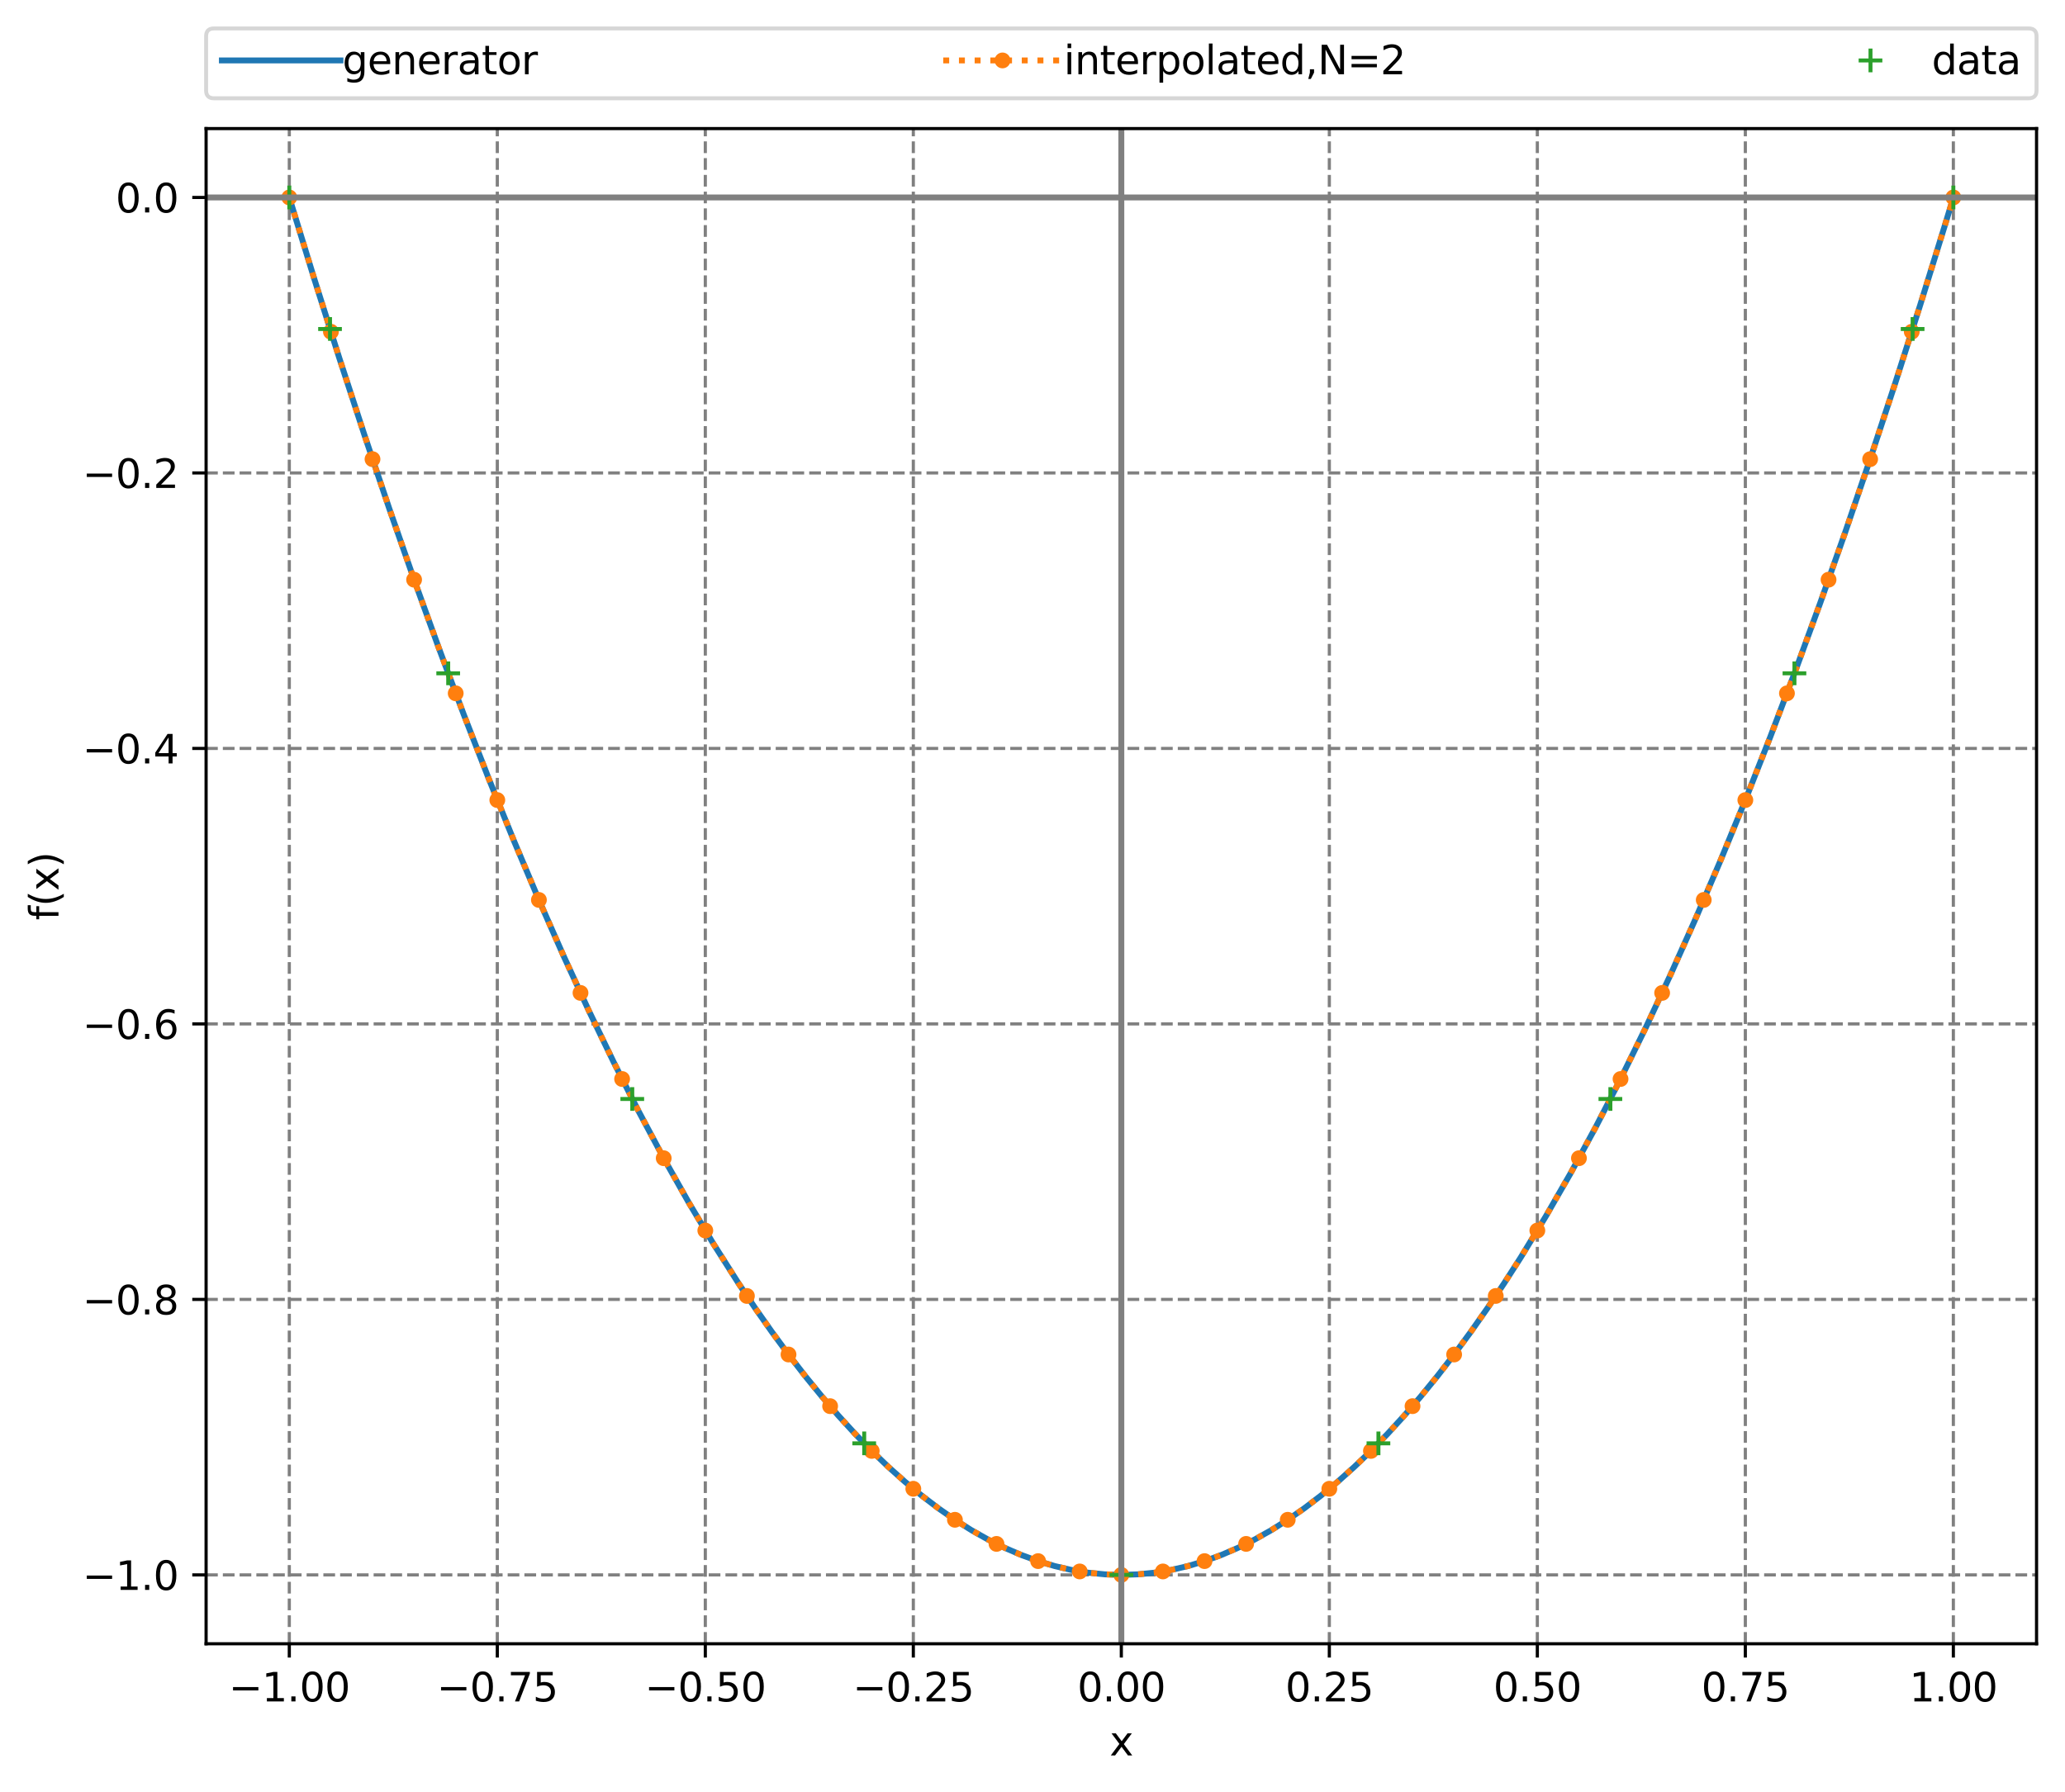 <?xml version="1.0" encoding="utf-8" standalone="no"?>
<!DOCTYPE svg PUBLIC "-//W3C//DTD SVG 1.1//EN"
  "http://www.w3.org/Graphics/SVG/1.1/DTD/svg11.dtd">
<svg xmlns:xlink="http://www.w3.org/1999/xlink" width="522.624pt" height="453.667pt" viewBox="0 0 522.624 453.667" xmlns="http://www.w3.org/2000/svg" version="1.1">
 <defs>
  <style type="text/css">*{stroke-linejoin: round; stroke-linecap: butt}</style>
 </defs>
 <g id="figure_1">
  <g id="patch_1">
   <path d="M 0 453.667 
L 522.624 453.667 
L 522.624 0 
L 0 0 
z
" style="fill: #ffffff"/>
  </g>
  <g id="axes_1">
   <g id="patch_2">
    <path d="M 52.161 416.111 
L 515.424 416.111 
L 515.424 32.549 
L 52.161 32.549 
z
" style="fill: #ffffff"/>
   </g>
   <g id="matplotlib.axis_1">
    <g id="xtick_1">
     <g id="line2d_1">
      <path d="M 73.218 416.111 
L 73.218 32.549 
" clip-path="url(#pad26d520bc)" style="fill: none; stroke-dasharray: 2.96,1.28; stroke-dashoffset: 0; stroke: #808080; stroke-width: 0.8"/>
     </g>
     <g id="line2d_2">
      <defs>
       <path id="m37d1853499" d="M 0 0 
L 0 3.5 
" style="stroke: #000000; stroke-width: 0.8"/>
      </defs>
      <g>
       <use xlink:href="#m37d1853499" x="73.218" y="416.111" style="stroke: #000000; stroke-width: 0.8"/>
      </g>
     </g>
     <g id="text_1">
      <!-- −1.00 -->
      <g transform="translate(57.896 430.709) scale(0.1 -0.1)">
       <defs>
        <path id="DejaVuSans-2212" d="M 678 2272 
L 4684 2272 
L 4684 1741 
L 678 1741 
L 678 2272 
z
" transform="scale(0.016)"/>
        <path id="DejaVuSans-31" d="M 794 531 
L 1825 531 
L 1825 4091 
L 703 3866 
L 703 4441 
L 1819 4666 
L 2450 4666 
L 2450 531 
L 3481 531 
L 3481 0 
L 794 0 
L 794 531 
z
" transform="scale(0.016)"/>
        <path id="DejaVuSans-2e" d="M 684 794 
L 1344 794 
L 1344 0 
L 684 0 
L 684 794 
z
" transform="scale(0.016)"/>
        <path id="DejaVuSans-30" d="M 2034 4250 
Q 1547 4250 1301 3770 
Q 1056 3291 1056 2328 
Q 1056 1369 1301 889 
Q 1547 409 2034 409 
Q 2525 409 2770 889 
Q 3016 1369 3016 2328 
Q 3016 3291 2770 3770 
Q 2525 4250 2034 4250 
z
M 2034 4750 
Q 2819 4750 3233 4129 
Q 3647 3509 3647 2328 
Q 3647 1150 3233 529 
Q 2819 -91 2034 -91 
Q 1250 -91 836 529 
Q 422 1150 422 2328 
Q 422 3509 836 4129 
Q 1250 4750 2034 4750 
z
" transform="scale(0.016)"/>
       </defs>
       <use xlink:href="#DejaVuSans-2212"/>
       <use xlink:href="#DejaVuSans-31" x="83.789"/>
       <use xlink:href="#DejaVuSans-2e" x="147.412"/>
       <use xlink:href="#DejaVuSans-30" x="179.199"/>
       <use xlink:href="#DejaVuSans-30" x="242.822"/>
      </g>
     </g>
    </g>
    <g id="xtick_2">
     <g id="line2d_3">
      <path d="M 125.862 416.111 
L 125.862 32.549 
" clip-path="url(#pad26d520bc)" style="fill: none; stroke-dasharray: 2.96,1.28; stroke-dashoffset: 0; stroke: #808080; stroke-width: 0.8"/>
     </g>
     <g id="line2d_4">
      <g>
       <use xlink:href="#m37d1853499" x="125.862" y="416.111" style="stroke: #000000; stroke-width: 0.8"/>
      </g>
     </g>
     <g id="text_2">
      <!-- −0.75 -->
      <g transform="translate(110.539 430.709) scale(0.1 -0.1)">
       <defs>
        <path id="DejaVuSans-37" d="M 525 4666 
L 3525 4666 
L 3525 4397 
L 1831 0 
L 1172 0 
L 2766 4134 
L 525 4134 
L 525 4666 
z
" transform="scale(0.016)"/>
        <path id="DejaVuSans-35" d="M 691 4666 
L 3169 4666 
L 3169 4134 
L 1269 4134 
L 1269 2991 
Q 1406 3038 1543 3061 
Q 1681 3084 1819 3084 
Q 2600 3084 3056 2656 
Q 3513 2228 3513 1497 
Q 3513 744 3044 326 
Q 2575 -91 1722 -91 
Q 1428 -91 1123 -41 
Q 819 9 494 109 
L 494 744 
Q 775 591 1075 516 
Q 1375 441 1709 441 
Q 2250 441 2565 725 
Q 2881 1009 2881 1497 
Q 2881 1984 2565 2268 
Q 2250 2553 1709 2553 
Q 1456 2553 1204 2497 
Q 953 2441 691 2322 
L 691 4666 
z
" transform="scale(0.016)"/>
       </defs>
       <use xlink:href="#DejaVuSans-2212"/>
       <use xlink:href="#DejaVuSans-30" x="83.789"/>
       <use xlink:href="#DejaVuSans-2e" x="147.412"/>
       <use xlink:href="#DejaVuSans-37" x="179.199"/>
       <use xlink:href="#DejaVuSans-35" x="242.822"/>
      </g>
     </g>
    </g>
    <g id="xtick_3">
     <g id="line2d_5">
      <path d="M 178.505 416.111 
L 178.505 32.549 
" clip-path="url(#pad26d520bc)" style="fill: none; stroke-dasharray: 2.96,1.28; stroke-dashoffset: 0; stroke: #808080; stroke-width: 0.8"/>
     </g>
     <g id="line2d_6">
      <g>
       <use xlink:href="#m37d1853499" x="178.505" y="416.111" style="stroke: #000000; stroke-width: 0.8"/>
      </g>
     </g>
     <g id="text_3">
      <!-- −0.50 -->
      <g transform="translate(163.183 430.709) scale(0.1 -0.1)">
       <use xlink:href="#DejaVuSans-2212"/>
       <use xlink:href="#DejaVuSans-30" x="83.789"/>
       <use xlink:href="#DejaVuSans-2e" x="147.412"/>
       <use xlink:href="#DejaVuSans-35" x="179.199"/>
       <use xlink:href="#DejaVuSans-30" x="242.822"/>
      </g>
     </g>
    </g>
    <g id="xtick_4">
     <g id="line2d_7">
      <path d="M 231.149 416.111 
L 231.149 32.549 
" clip-path="url(#pad26d520bc)" style="fill: none; stroke-dasharray: 2.96,1.28; stroke-dashoffset: 0; stroke: #808080; stroke-width: 0.8"/>
     </g>
     <g id="line2d_8">
      <g>
       <use xlink:href="#m37d1853499" x="231.149" y="416.111" style="stroke: #000000; stroke-width: 0.8"/>
      </g>
     </g>
     <g id="text_4">
      <!-- −0.25 -->
      <g transform="translate(215.826 430.709) scale(0.1 -0.1)">
       <defs>
        <path id="DejaVuSans-32" d="M 1228 531 
L 3431 531 
L 3431 0 
L 469 0 
L 469 531 
Q 828 903 1448 1529 
Q 2069 2156 2228 2338 
Q 2531 2678 2651 2914 
Q 2772 3150 2772 3378 
Q 2772 3750 2511 3984 
Q 2250 4219 1831 4219 
Q 1534 4219 1204 4116 
Q 875 4013 500 3803 
L 500 4441 
Q 881 4594 1212 4672 
Q 1544 4750 1819 4750 
Q 2544 4750 2975 4387 
Q 3406 4025 3406 3419 
Q 3406 3131 3298 2873 
Q 3191 2616 2906 2266 
Q 2828 2175 2409 1742 
Q 1991 1309 1228 531 
z
" transform="scale(0.016)"/>
       </defs>
       <use xlink:href="#DejaVuSans-2212"/>
       <use xlink:href="#DejaVuSans-30" x="83.789"/>
       <use xlink:href="#DejaVuSans-2e" x="147.412"/>
       <use xlink:href="#DejaVuSans-32" x="179.199"/>
       <use xlink:href="#DejaVuSans-35" x="242.822"/>
      </g>
     </g>
    </g>
    <g id="xtick_5">
     <g id="line2d_9">
      <path d="M 283.792 416.111 
L 283.792 32.549 
" clip-path="url(#pad26d520bc)" style="fill: none; stroke-dasharray: 2.96,1.28; stroke-dashoffset: 0; stroke: #808080; stroke-width: 0.8"/>
     </g>
     <g id="line2d_10">
      <g>
       <use xlink:href="#m37d1853499" x="283.792" y="416.111" style="stroke: #000000; stroke-width: 0.8"/>
      </g>
     </g>
     <g id="text_5">
      <!-- 0.00 -->
      <g transform="translate(272.66 430.709) scale(0.1 -0.1)">
       <use xlink:href="#DejaVuSans-30"/>
       <use xlink:href="#DejaVuSans-2e" x="63.623"/>
       <use xlink:href="#DejaVuSans-30" x="95.41"/>
       <use xlink:href="#DejaVuSans-30" x="159.033"/>
      </g>
     </g>
    </g>
    <g id="xtick_6">
     <g id="line2d_11">
      <path d="M 336.436 416.111 
L 336.436 32.549 
" clip-path="url(#pad26d520bc)" style="fill: none; stroke-dasharray: 2.96,1.28; stroke-dashoffset: 0; stroke: #808080; stroke-width: 0.8"/>
     </g>
     <g id="line2d_12">
      <g>
       <use xlink:href="#m37d1853499" x="336.436" y="416.111" style="stroke: #000000; stroke-width: 0.8"/>
      </g>
     </g>
     <g id="text_6">
      <!-- 0.25 -->
      <g transform="translate(325.303 430.709) scale(0.1 -0.1)">
       <use xlink:href="#DejaVuSans-30"/>
       <use xlink:href="#DejaVuSans-2e" x="63.623"/>
       <use xlink:href="#DejaVuSans-32" x="95.41"/>
       <use xlink:href="#DejaVuSans-35" x="159.033"/>
      </g>
     </g>
    </g>
    <g id="xtick_7">
     <g id="line2d_13">
      <path d="M 389.079 416.111 
L 389.079 32.549 
" clip-path="url(#pad26d520bc)" style="fill: none; stroke-dasharray: 2.96,1.28; stroke-dashoffset: 0; stroke: #808080; stroke-width: 0.8"/>
     </g>
     <g id="line2d_14">
      <g>
       <use xlink:href="#m37d1853499" x="389.079" y="416.111" style="stroke: #000000; stroke-width: 0.8"/>
      </g>
     </g>
     <g id="text_7">
      <!-- 0.50 -->
      <g transform="translate(377.946 430.709) scale(0.1 -0.1)">
       <use xlink:href="#DejaVuSans-30"/>
       <use xlink:href="#DejaVuSans-2e" x="63.623"/>
       <use xlink:href="#DejaVuSans-35" x="95.41"/>
       <use xlink:href="#DejaVuSans-30" x="159.033"/>
      </g>
     </g>
    </g>
    <g id="xtick_8">
     <g id="line2d_15">
      <path d="M 441.723 416.111 
L 441.723 32.549 
" clip-path="url(#pad26d520bc)" style="fill: none; stroke-dasharray: 2.96,1.28; stroke-dashoffset: 0; stroke: #808080; stroke-width: 0.8"/>
     </g>
     <g id="line2d_16">
      <g>
       <use xlink:href="#m37d1853499" x="441.723" y="416.111" style="stroke: #000000; stroke-width: 0.8"/>
      </g>
     </g>
     <g id="text_8">
      <!-- 0.75 -->
      <g transform="translate(430.59 430.709) scale(0.1 -0.1)">
       <use xlink:href="#DejaVuSans-30"/>
       <use xlink:href="#DejaVuSans-2e" x="63.623"/>
       <use xlink:href="#DejaVuSans-37" x="95.41"/>
       <use xlink:href="#DejaVuSans-35" x="159.033"/>
      </g>
     </g>
    </g>
    <g id="xtick_9">
     <g id="line2d_17">
      <path d="M 494.366 416.111 
L 494.366 32.549 
" clip-path="url(#pad26d520bc)" style="fill: none; stroke-dasharray: 2.96,1.28; stroke-dashoffset: 0; stroke: #808080; stroke-width: 0.8"/>
     </g>
     <g id="line2d_18">
      <g>
       <use xlink:href="#m37d1853499" x="494.366" y="416.111" style="stroke: #000000; stroke-width: 0.8"/>
      </g>
     </g>
     <g id="text_9">
      <!-- 1.00 -->
      <g transform="translate(483.233 430.709) scale(0.1 -0.1)">
       <use xlink:href="#DejaVuSans-31"/>
       <use xlink:href="#DejaVuSans-2e" x="63.623"/>
       <use xlink:href="#DejaVuSans-30" x="95.41"/>
       <use xlink:href="#DejaVuSans-30" x="159.033"/>
      </g>
     </g>
    </g>
    <g id="text_10">
     <!-- x -->
     <g transform="translate(280.833 444.388) scale(0.1 -0.1)">
      <defs>
       <path id="DejaVuSans-78" d="M 3513 3500 
L 2247 1797 
L 3578 0 
L 2900 0 
L 1881 1375 
L 863 0 
L 184 0 
L 1544 1831 
L 300 3500 
L 978 3500 
L 1906 2253 
L 2834 3500 
L 3513 3500 
z
" transform="scale(0.016)"/>
      </defs>
      <use xlink:href="#DejaVuSans-78"/>
     </g>
    </g>
   </g>
   <g id="matplotlib.axis_2">
    <g id="ytick_1">
     <g id="line2d_19">
      <path d="M 52.161 398.676 
L 515.424 398.676 
" clip-path="url(#pad26d520bc)" style="fill: none; stroke-dasharray: 2.96,1.28; stroke-dashoffset: 0; stroke: #808080; stroke-width: 0.8"/>
     </g>
     <g id="line2d_20">
      <defs>
       <path id="ma44e90e597" d="M 0 0 
L -3.5 0 
" style="stroke: #000000; stroke-width: 0.8"/>
      </defs>
      <g>
       <use xlink:href="#ma44e90e597" x="52.161" y="398.676" style="stroke: #000000; stroke-width: 0.8"/>
      </g>
     </g>
     <g id="text_11">
      <!-- −1.0 -->
      <g transform="translate(20.878 402.476) scale(0.1 -0.1)">
       <use xlink:href="#DejaVuSans-2212"/>
       <use xlink:href="#DejaVuSans-31" x="83.789"/>
       <use xlink:href="#DejaVuSans-2e" x="147.412"/>
       <use xlink:href="#DejaVuSans-30" x="179.199"/>
      </g>
     </g>
    </g>
    <g id="ytick_2">
     <g id="line2d_21">
      <path d="M 52.161 328.938 
L 515.424 328.938 
" clip-path="url(#pad26d520bc)" style="fill: none; stroke-dasharray: 2.96,1.28; stroke-dashoffset: 0; stroke: #808080; stroke-width: 0.8"/>
     </g>
     <g id="line2d_22">
      <g>
       <use xlink:href="#ma44e90e597" x="52.161" y="328.938" style="stroke: #000000; stroke-width: 0.8"/>
      </g>
     </g>
     <g id="text_12">
      <!-- −0.8 -->
      <g transform="translate(20.878 332.737) scale(0.1 -0.1)">
       <defs>
        <path id="DejaVuSans-38" d="M 2034 2216 
Q 1584 2216 1326 1975 
Q 1069 1734 1069 1313 
Q 1069 891 1326 650 
Q 1584 409 2034 409 
Q 2484 409 2743 651 
Q 3003 894 3003 1313 
Q 3003 1734 2745 1975 
Q 2488 2216 2034 2216 
z
M 1403 2484 
Q 997 2584 770 2862 
Q 544 3141 544 3541 
Q 544 4100 942 4425 
Q 1341 4750 2034 4750 
Q 2731 4750 3128 4425 
Q 3525 4100 3525 3541 
Q 3525 3141 3298 2862 
Q 3072 2584 2669 2484 
Q 3125 2378 3379 2068 
Q 3634 1759 3634 1313 
Q 3634 634 3220 271 
Q 2806 -91 2034 -91 
Q 1263 -91 848 271 
Q 434 634 434 1313 
Q 434 1759 690 2068 
Q 947 2378 1403 2484 
z
M 1172 3481 
Q 1172 3119 1398 2916 
Q 1625 2713 2034 2713 
Q 2441 2713 2670 2916 
Q 2900 3119 2900 3481 
Q 2900 3844 2670 4047 
Q 2441 4250 2034 4250 
Q 1625 4250 1398 4047 
Q 1172 3844 1172 3481 
z
" transform="scale(0.016)"/>
       </defs>
       <use xlink:href="#DejaVuSans-2212"/>
       <use xlink:href="#DejaVuSans-30" x="83.789"/>
       <use xlink:href="#DejaVuSans-2e" x="147.412"/>
       <use xlink:href="#DejaVuSans-38" x="179.199"/>
      </g>
     </g>
    </g>
    <g id="ytick_3">
     <g id="line2d_23">
      <path d="M 52.161 259.199 
L 515.424 259.199 
" clip-path="url(#pad26d520bc)" style="fill: none; stroke-dasharray: 2.96,1.28; stroke-dashoffset: 0; stroke: #808080; stroke-width: 0.8"/>
     </g>
     <g id="line2d_24">
      <g>
       <use xlink:href="#ma44e90e597" x="52.161" y="259.199" style="stroke: #000000; stroke-width: 0.8"/>
      </g>
     </g>
     <g id="text_13">
      <!-- −0.6 -->
      <g transform="translate(20.878 262.999) scale(0.1 -0.1)">
       <defs>
        <path id="DejaVuSans-36" d="M 2113 2584 
Q 1688 2584 1439 2293 
Q 1191 2003 1191 1497 
Q 1191 994 1439 701 
Q 1688 409 2113 409 
Q 2538 409 2786 701 
Q 3034 994 3034 1497 
Q 3034 2003 2786 2293 
Q 2538 2584 2113 2584 
z
M 3366 4563 
L 3366 3988 
Q 3128 4100 2886 4159 
Q 2644 4219 2406 4219 
Q 1781 4219 1451 3797 
Q 1122 3375 1075 2522 
Q 1259 2794 1537 2939 
Q 1816 3084 2150 3084 
Q 2853 3084 3261 2657 
Q 3669 2231 3669 1497 
Q 3669 778 3244 343 
Q 2819 -91 2113 -91 
Q 1303 -91 875 529 
Q 447 1150 447 2328 
Q 447 3434 972 4092 
Q 1497 4750 2381 4750 
Q 2619 4750 2861 4703 
Q 3103 4656 3366 4563 
z
" transform="scale(0.016)"/>
       </defs>
       <use xlink:href="#DejaVuSans-2212"/>
       <use xlink:href="#DejaVuSans-30" x="83.789"/>
       <use xlink:href="#DejaVuSans-2e" x="147.412"/>
       <use xlink:href="#DejaVuSans-36" x="179.199"/>
      </g>
     </g>
    </g>
    <g id="ytick_4">
     <g id="line2d_25">
      <path d="M 52.161 189.461 
L 515.424 189.461 
" clip-path="url(#pad26d520bc)" style="fill: none; stroke-dasharray: 2.96,1.28; stroke-dashoffset: 0; stroke: #808080; stroke-width: 0.8"/>
     </g>
     <g id="line2d_26">
      <g>
       <use xlink:href="#ma44e90e597" x="52.161" y="189.461" style="stroke: #000000; stroke-width: 0.8"/>
      </g>
     </g>
     <g id="text_14">
      <!-- −0.4 -->
      <g transform="translate(20.878 193.26) scale(0.1 -0.1)">
       <defs>
        <path id="DejaVuSans-34" d="M 2419 4116 
L 825 1625 
L 2419 1625 
L 2419 4116 
z
M 2253 4666 
L 3047 4666 
L 3047 1625 
L 3713 1625 
L 3713 1100 
L 3047 1100 
L 3047 0 
L 2419 0 
L 2419 1100 
L 313 1100 
L 313 1709 
L 2253 4666 
z
" transform="scale(0.016)"/>
       </defs>
       <use xlink:href="#DejaVuSans-2212"/>
       <use xlink:href="#DejaVuSans-30" x="83.789"/>
       <use xlink:href="#DejaVuSans-2e" x="147.412"/>
       <use xlink:href="#DejaVuSans-34" x="179.199"/>
      </g>
     </g>
    </g>
    <g id="ytick_5">
     <g id="line2d_27">
      <path d="M 52.161 119.722 
L 515.424 119.722 
" clip-path="url(#pad26d520bc)" style="fill: none; stroke-dasharray: 2.96,1.28; stroke-dashoffset: 0; stroke: #808080; stroke-width: 0.8"/>
     </g>
     <g id="line2d_28">
      <g>
       <use xlink:href="#ma44e90e597" x="52.161" y="119.722" style="stroke: #000000; stroke-width: 0.8"/>
      </g>
     </g>
     <g id="text_15">
      <!-- −0.2 -->
      <g transform="translate(20.878 123.522) scale(0.1 -0.1)">
       <use xlink:href="#DejaVuSans-2212"/>
       <use xlink:href="#DejaVuSans-30" x="83.789"/>
       <use xlink:href="#DejaVuSans-2e" x="147.412"/>
       <use xlink:href="#DejaVuSans-32" x="179.199"/>
      </g>
     </g>
    </g>
    <g id="ytick_6">
     <g id="line2d_29">
      <path d="M 52.161 49.984 
L 515.424 49.984 
" clip-path="url(#pad26d520bc)" style="fill: none; stroke-dasharray: 2.96,1.28; stroke-dashoffset: 0; stroke: #808080; stroke-width: 0.8"/>
     </g>
     <g id="line2d_30">
      <g>
       <use xlink:href="#ma44e90e597" x="52.161" y="49.984" style="stroke: #000000; stroke-width: 0.8"/>
      </g>
     </g>
     <g id="text_16">
      <!-- 0.0 -->
      <g transform="translate(29.258 53.783) scale(0.1 -0.1)">
       <use xlink:href="#DejaVuSans-30"/>
       <use xlink:href="#DejaVuSans-2e" x="63.623"/>
       <use xlink:href="#DejaVuSans-30" x="95.41"/>
      </g>
     </g>
    </g>
    <g id="text_17">
     <!-- f(x) -->
     <g transform="translate(14.798 232.951) rotate(-90) scale(0.1 -0.1)">
      <defs>
       <path id="DejaVuSans-66" d="M 2375 4863 
L 2375 4384 
L 1825 4384 
Q 1516 4384 1395 4259 
Q 1275 4134 1275 3809 
L 1275 3500 
L 2222 3500 
L 2222 3053 
L 1275 3053 
L 1275 0 
L 697 0 
L 697 3053 
L 147 3053 
L 147 3500 
L 697 3500 
L 697 3744 
Q 697 4328 969 4595 
Q 1241 4863 1831 4863 
L 2375 4863 
z
" transform="scale(0.016)"/>
       <path id="DejaVuSans-28" d="M 1984 4856 
Q 1566 4138 1362 3434 
Q 1159 2731 1159 2009 
Q 1159 1288 1364 580 
Q 1569 -128 1984 -844 
L 1484 -844 
Q 1016 -109 783 600 
Q 550 1309 550 2009 
Q 550 2706 781 3412 
Q 1013 4119 1484 4856 
L 1984 4856 
z
" transform="scale(0.016)"/>
       <path id="DejaVuSans-29" d="M 513 4856 
L 1013 4856 
Q 1481 4119 1714 3412 
Q 1947 2706 1947 2009 
Q 1947 1309 1714 600 
Q 1481 -109 1013 -844 
L 513 -844 
Q 928 -128 1133 580 
Q 1338 1288 1338 2009 
Q 1338 2731 1133 3434 
Q 928 4138 513 4856 
z
" transform="scale(0.016)"/>
      </defs>
      <use xlink:href="#DejaVuSans-66"/>
      <use xlink:href="#DejaVuSans-28" x="35.205"/>
      <use xlink:href="#DejaVuSans-78" x="74.219"/>
      <use xlink:href="#DejaVuSans-29" x="133.398"/>
     </g>
    </g>
   </g>
   <g id="line2d_31">
    <path d="M 73.218 49.984 
L 79.536 70.592 
L 85.853 90.572 
L 92.17 109.924 
L 98.487 128.649 
L 104.804 146.746 
L 111.122 164.216 
L 117.439 181.057 
L 123.756 197.272 
L 130.073 212.858 
L 136.391 227.817 
L 142.708 242.148 
L 149.025 255.852 
L 155.342 268.928 
L 161.659 281.376 
L 167.977 293.197 
L 174.294 304.39 
L 180.611 314.955 
L 186.928 324.893 
L 191.14 331.17 
L 195.351 337.167 
L 199.563 342.886 
L 203.774 348.325 
L 207.986 353.486 
L 212.197 358.368 
L 216.409 362.97 
L 220.62 367.294 
L 224.832 371.339 
L 229.043 375.105 
L 233.255 378.592 
L 237.466 381.8 
L 241.678 384.729 
L 245.889 387.379 
L 250.1 389.75 
L 254.312 391.842 
L 258.523 393.655 
L 262.735 395.189 
L 266.946 396.445 
L 271.158 397.421 
L 275.369 398.118 
L 279.581 398.537 
L 283.792 398.676 
L 288.004 398.537 
L 292.215 398.118 
L 296.427 397.421 
L 300.638 396.445 
L 304.85 395.189 
L 309.061 393.655 
L 313.273 391.842 
L 317.484 389.75 
L 321.696 387.379 
L 325.907 384.729 
L 330.119 381.8 
L 334.33 378.592 
L 338.542 375.105 
L 342.753 371.339 
L 346.965 367.294 
L 351.176 362.97 
L 355.387 358.368 
L 359.599 353.486 
L 363.81 348.325 
L 368.022 342.886 
L 372.233 337.167 
L 376.445 331.17 
L 380.656 324.893 
L 384.868 318.338 
L 391.185 307.981 
L 397.502 296.998 
L 403.819 285.386 
L 410.137 273.147 
L 416.454 260.28 
L 422.771 246.786 
L 429.088 232.664 
L 435.406 217.914 
L 441.723 202.537 
L 448.04 186.532 
L 454.357 169.899 
L 460.674 152.639 
L 466.992 134.751 
L 473.309 116.236 
L 479.626 97.092 
L 485.943 77.321 
L 492.261 56.923 
L 494.366 49.984 
L 494.366 49.984 
" clip-path="url(#pad26d520bc)" style="fill: none; stroke: #1f77b4; stroke-width: 1.5; stroke-linecap: square"/>
   </g>
   <g id="line2d_32">
    <path d="M 73.218 49.984 
L 79.536 70.592 
L 85.853 90.572 
L 92.17 109.924 
L 98.487 128.649 
L 104.804 146.746 
L 111.122 164.216 
L 117.439 181.057 
L 123.756 197.272 
L 130.073 212.858 
L 136.391 227.817 
L 142.708 242.148 
L 149.025 255.852 
L 155.342 268.928 
L 161.659 281.376 
L 167.977 293.197 
L 174.294 304.39 
L 180.611 314.955 
L 186.928 324.893 
L 191.14 331.17 
L 195.351 337.167 
L 199.563 342.886 
L 203.774 348.325 
L 207.986 353.486 
L 212.197 358.368 
L 216.409 362.97 
L 220.62 367.294 
L 224.832 371.339 
L 229.043 375.105 
L 233.255 378.592 
L 237.466 381.8 
L 241.678 384.729 
L 245.889 387.379 
L 250.1 389.75 
L 254.312 391.842 
L 258.523 393.655 
L 262.735 395.189 
L 266.946 396.445 
L 271.158 397.421 
L 275.369 398.118 
L 279.581 398.537 
L 283.792 398.676 
L 288.004 398.537 
L 292.215 398.118 
L 296.427 397.421 
L 300.638 396.445 
L 304.85 395.189 
L 309.061 393.655 
L 313.273 391.842 
L 317.484 389.75 
L 321.696 387.379 
L 325.907 384.729 
L 330.119 381.8 
L 334.33 378.592 
L 338.542 375.105 
L 342.753 371.339 
L 346.965 367.294 
L 351.176 362.97 
L 355.387 358.368 
L 359.599 353.486 
L 363.81 348.325 
L 368.022 342.886 
L 372.233 337.167 
L 376.445 331.17 
L 380.656 324.893 
L 384.868 318.338 
L 391.185 307.981 
L 397.502 296.998 
L 403.819 285.386 
L 410.137 273.147 
L 416.454 260.28 
L 422.771 246.786 
L 429.088 232.664 
L 435.406 217.914 
L 441.723 202.537 
L 448.04 186.532 
L 454.357 169.899 
L 460.674 152.639 
L 466.992 134.751 
L 473.309 116.236 
L 479.626 97.092 
L 485.943 77.321 
L 492.261 56.923 
L 494.366 49.984 
L 494.366 49.984 
" clip-path="url(#pad26d520bc)" style="fill: none; stroke-dasharray: 1.5,2.475; stroke-dashoffset: 0; stroke: #ff7f0e; stroke-width: 1.5"/>
    <defs>
     <path id="m7356becd96" d="M 0 1.5 
C 0.398 1.5 0.779 1.342 1.061 1.061 
C 1.342 0.779 1.5 0.398 1.5 0 
C 1.5 -0.398 1.342 -0.779 1.061 -1.061 
C 0.779 -1.342 0.398 -1.5 0 -1.5 
C -0.398 -1.5 -0.779 -1.342 -1.061 -1.061 
C -1.342 -0.779 -1.5 -0.398 -1.5 0 
C -1.5 0.398 -1.342 0.779 -1.061 1.061 
C -0.779 1.342 -0.398 1.5 0 1.5 
z
" style="stroke: #ff7f0e"/>
    </defs>
    <g clip-path="url(#pad26d520bc)">
     <use xlink:href="#m7356becd96" x="73.218" y="49.984" style="fill: #ff7f0e; stroke: #ff7f0e"/>
     <use xlink:href="#m7356becd96" x="83.747" y="83.981" style="fill: #ff7f0e; stroke: #ff7f0e"/>
     <use xlink:href="#m7356becd96" x="94.276" y="116.236" style="fill: #ff7f0e; stroke: #ff7f0e"/>
     <use xlink:href="#m7356becd96" x="104.804" y="146.746" style="fill: #ff7f0e; stroke: #ff7f0e"/>
     <use xlink:href="#m7356becd96" x="115.333" y="175.513" style="fill: #ff7f0e; stroke: #ff7f0e"/>
     <use xlink:href="#m7356becd96" x="125.862" y="202.537" style="fill: #ff7f0e; stroke: #ff7f0e"/>
     <use xlink:href="#m7356becd96" x="136.391" y="227.817" style="fill: #ff7f0e; stroke: #ff7f0e"/>
     <use xlink:href="#m7356becd96" x="146.919" y="251.354" style="fill: #ff7f0e; stroke: #ff7f0e"/>
     <use xlink:href="#m7356becd96" x="157.448" y="273.147" style="fill: #ff7f0e; stroke: #ff7f0e"/>
     <use xlink:href="#m7356becd96" x="167.977" y="293.197" style="fill: #ff7f0e; stroke: #ff7f0e"/>
     <use xlink:href="#m7356becd96" x="178.505" y="311.503" style="fill: #ff7f0e; stroke: #ff7f0e"/>
     <use xlink:href="#m7356becd96" x="189.034" y="328.066" style="fill: #ff7f0e; stroke: #ff7f0e"/>
     <use xlink:href="#m7356becd96" x="199.563" y="342.886" style="fill: #ff7f0e; stroke: #ff7f0e"/>
     <use xlink:href="#m7356becd96" x="210.091" y="355.962" style="fill: #ff7f0e; stroke: #ff7f0e"/>
     <use xlink:href="#m7356becd96" x="220.62" y="367.294" style="fill: #ff7f0e; stroke: #ff7f0e"/>
     <use xlink:href="#m7356becd96" x="231.149" y="376.883" style="fill: #ff7f0e; stroke: #ff7f0e"/>
     <use xlink:href="#m7356becd96" x="241.678" y="384.729" style="fill: #ff7f0e; stroke: #ff7f0e"/>
     <use xlink:href="#m7356becd96" x="252.206" y="390.831" style="fill: #ff7f0e; stroke: #ff7f0e"/>
     <use xlink:href="#m7356becd96" x="262.735" y="395.189" style="fill: #ff7f0e; stroke: #ff7f0e"/>
     <use xlink:href="#m7356becd96" x="273.264" y="397.805" style="fill: #ff7f0e; stroke: #ff7f0e"/>
     <use xlink:href="#m7356becd96" x="283.792" y="398.676" style="fill: #ff7f0e; stroke: #ff7f0e"/>
     <use xlink:href="#m7356becd96" x="294.321" y="397.805" style="fill: #ff7f0e; stroke: #ff7f0e"/>
     <use xlink:href="#m7356becd96" x="304.85" y="395.189" style="fill: #ff7f0e; stroke: #ff7f0e"/>
     <use xlink:href="#m7356becd96" x="315.378" y="390.831" style="fill: #ff7f0e; stroke: #ff7f0e"/>
     <use xlink:href="#m7356becd96" x="325.907" y="384.729" style="fill: #ff7f0e; stroke: #ff7f0e"/>
     <use xlink:href="#m7356becd96" x="336.436" y="376.883" style="fill: #ff7f0e; stroke: #ff7f0e"/>
     <use xlink:href="#m7356becd96" x="346.965" y="367.294" style="fill: #ff7f0e; stroke: #ff7f0e"/>
     <use xlink:href="#m7356becd96" x="357.493" y="355.962" style="fill: #ff7f0e; stroke: #ff7f0e"/>
     <use xlink:href="#m7356becd96" x="368.022" y="342.886" style="fill: #ff7f0e; stroke: #ff7f0e"/>
     <use xlink:href="#m7356becd96" x="378.551" y="328.066" style="fill: #ff7f0e; stroke: #ff7f0e"/>
     <use xlink:href="#m7356becd96" x="389.079" y="311.503" style="fill: #ff7f0e; stroke: #ff7f0e"/>
     <use xlink:href="#m7356becd96" x="399.608" y="293.197" style="fill: #ff7f0e; stroke: #ff7f0e"/>
     <use xlink:href="#m7356becd96" x="410.137" y="273.147" style="fill: #ff7f0e; stroke: #ff7f0e"/>
     <use xlink:href="#m7356becd96" x="420.665" y="251.354" style="fill: #ff7f0e; stroke: #ff7f0e"/>
     <use xlink:href="#m7356becd96" x="431.194" y="227.817" style="fill: #ff7f0e; stroke: #ff7f0e"/>
     <use xlink:href="#m7356becd96" x="441.723" y="202.537" style="fill: #ff7f0e; stroke: #ff7f0e"/>
     <use xlink:href="#m7356becd96" x="452.252" y="175.513" style="fill: #ff7f0e; stroke: #ff7f0e"/>
     <use xlink:href="#m7356becd96" x="462.78" y="146.746" style="fill: #ff7f0e; stroke: #ff7f0e"/>
     <use xlink:href="#m7356becd96" x="473.309" y="116.236" style="fill: #ff7f0e; stroke: #ff7f0e"/>
     <use xlink:href="#m7356becd96" x="483.838" y="83.981" style="fill: #ff7f0e; stroke: #ff7f0e"/>
     <use xlink:href="#m7356becd96" x="494.366" y="49.984" style="fill: #ff7f0e; stroke: #ff7f0e"/>
    </g>
   </g>
   <g id="line2d_33">
    <defs>
     <path id="m4b6d999f3c" d="M -3 0 
L 3 0 
M 0 3 
L 0 -3 
" style="stroke: #2ca02c"/>
    </defs>
    <g clip-path="url(#pad26d520bc)">
     <use xlink:href="#m4b6d999f3c" x="494.366" y="49.984" style="fill: #2ca02c; stroke: #2ca02c"/>
     <use xlink:href="#m4b6d999f3c" x="484.06" y="83.281" style="fill: #2ca02c; stroke: #2ca02c"/>
     <use xlink:href="#m4b6d999f3c" x="454.15" y="170.454" style="fill: #2ca02c; stroke: #2ca02c"/>
     <use xlink:href="#m4b6d999f3c" x="407.565" y="278.206" style="fill: #2ca02c; stroke: #2ca02c"/>
     <use xlink:href="#m4b6d999f3c" x="348.863" y="365.379" style="fill: #2ca02c; stroke: #2ca02c"/>
     <use xlink:href="#m4b6d999f3c" x="283.792" y="398.676" style="fill: #2ca02c; stroke: #2ca02c"/>
     <use xlink:href="#m4b6d999f3c" x="218.721" y="365.379" style="fill: #2ca02c; stroke: #2ca02c"/>
     <use xlink:href="#m4b6d999f3c" x="160.02" y="278.206" style="fill: #2ca02c; stroke: #2ca02c"/>
     <use xlink:href="#m4b6d999f3c" x="113.434" y="170.454" style="fill: #2ca02c; stroke: #2ca02c"/>
     <use xlink:href="#m4b6d999f3c" x="83.525" y="83.281" style="fill: #2ca02c; stroke: #2ca02c"/>
     <use xlink:href="#m4b6d999f3c" x="73.218" y="49.984" style="fill: #2ca02c; stroke: #2ca02c"/>
    </g>
   </g>
   <g id="line2d_34">
    <path d="M 52.161 49.984 
L 515.424 49.984 
" clip-path="url(#pad26d520bc)" style="fill: none; stroke: #808080; stroke-width: 1.5; stroke-linecap: square"/>
   </g>
   <g id="line2d_35">
    <path d="M 283.792 416.111 
L 283.792 32.549 
" clip-path="url(#pad26d520bc)" style="fill: none; stroke: #808080; stroke-width: 1.5; stroke-linecap: square"/>
   </g>
   <g id="patch_3">
    <path d="M 52.161 416.111 
L 52.161 32.549 
" style="fill: none; stroke: #000000; stroke-width: 0.8; stroke-linejoin: miter; stroke-linecap: square"/>
   </g>
   <g id="patch_4">
    <path d="M 515.424 416.111 
L 515.424 32.549 
" style="fill: none; stroke: #000000; stroke-width: 0.8; stroke-linejoin: miter; stroke-linecap: square"/>
   </g>
   <g id="patch_5">
    <path d="M 52.161 416.111 
L 515.424 416.111 
" style="fill: none; stroke: #000000; stroke-width: 0.8; stroke-linejoin: miter; stroke-linecap: square"/>
   </g>
   <g id="patch_6">
    <path d="M 52.161 32.549 
L 515.424 32.549 
" style="fill: none; stroke: #000000; stroke-width: 0.8; stroke-linejoin: miter; stroke-linecap: square"/>
   </g>
   <g id="legend_1">
    <g id="patch_7">
     <path d="M 54.161 24.878 
L 513.424 24.878 
Q 515.424 24.878 515.424 22.878 
L 515.424 9.2 
Q 515.424 7.2 513.424 7.2 
L 54.161 7.2 
Q 52.161 7.2 52.161 9.2 
L 52.161 22.878 
Q 52.161 24.878 54.161 24.878 
z
" style="fill: #ffffff; opacity: 0.8; stroke: #cccccc; stroke-linejoin: miter"/>
    </g>
    <g id="line2d_36">
     <path d="M 56.161 15.298 
L 71.161 15.298 
L 86.161 15.298 
" style="fill: none; stroke: #1f77b4; stroke-width: 1.5; stroke-linecap: square"/>
    </g>
    <g id="text_18">
     <!-- generator -->
     <g transform="translate(86.661 18.798) scale(0.1 -0.1)">
      <defs>
       <path id="DejaVuSans-67" d="M 2906 1791 
Q 2906 2416 2648 2759 
Q 2391 3103 1925 3103 
Q 1463 3103 1205 2759 
Q 947 2416 947 1791 
Q 947 1169 1205 825 
Q 1463 481 1925 481 
Q 2391 481 2648 825 
Q 2906 1169 2906 1791 
z
M 3481 434 
Q 3481 -459 3084 -895 
Q 2688 -1331 1869 -1331 
Q 1566 -1331 1297 -1286 
Q 1028 -1241 775 -1147 
L 775 -588 
Q 1028 -725 1275 -790 
Q 1522 -856 1778 -856 
Q 2344 -856 2625 -561 
Q 2906 -266 2906 331 
L 2906 616 
Q 2728 306 2450 153 
Q 2172 0 1784 0 
Q 1141 0 747 490 
Q 353 981 353 1791 
Q 353 2603 747 3093 
Q 1141 3584 1784 3584 
Q 2172 3584 2450 3431 
Q 2728 3278 2906 2969 
L 2906 3500 
L 3481 3500 
L 3481 434 
z
" transform="scale(0.016)"/>
       <path id="DejaVuSans-65" d="M 3597 1894 
L 3597 1613 
L 953 1613 
Q 991 1019 1311 708 
Q 1631 397 2203 397 
Q 2534 397 2845 478 
Q 3156 559 3463 722 
L 3463 178 
Q 3153 47 2828 -22 
Q 2503 -91 2169 -91 
Q 1331 -91 842 396 
Q 353 884 353 1716 
Q 353 2575 817 3079 
Q 1281 3584 2069 3584 
Q 2775 3584 3186 3129 
Q 3597 2675 3597 1894 
z
M 3022 2063 
Q 3016 2534 2758 2815 
Q 2500 3097 2075 3097 
Q 1594 3097 1305 2825 
Q 1016 2553 972 2059 
L 3022 2063 
z
" transform="scale(0.016)"/>
       <path id="DejaVuSans-6e" d="M 3513 2113 
L 3513 0 
L 2938 0 
L 2938 2094 
Q 2938 2591 2744 2837 
Q 2550 3084 2163 3084 
Q 1697 3084 1428 2787 
Q 1159 2491 1159 1978 
L 1159 0 
L 581 0 
L 581 3500 
L 1159 3500 
L 1159 2956 
Q 1366 3272 1645 3428 
Q 1925 3584 2291 3584 
Q 2894 3584 3203 3211 
Q 3513 2838 3513 2113 
z
" transform="scale(0.016)"/>
       <path id="DejaVuSans-72" d="M 2631 2963 
Q 2534 3019 2420 3045 
Q 2306 3072 2169 3072 
Q 1681 3072 1420 2755 
Q 1159 2438 1159 1844 
L 1159 0 
L 581 0 
L 581 3500 
L 1159 3500 
L 1159 2956 
Q 1341 3275 1631 3429 
Q 1922 3584 2338 3584 
Q 2397 3584 2469 3576 
Q 2541 3569 2628 3553 
L 2631 2963 
z
" transform="scale(0.016)"/>
       <path id="DejaVuSans-61" d="M 2194 1759 
Q 1497 1759 1228 1600 
Q 959 1441 959 1056 
Q 959 750 1161 570 
Q 1363 391 1709 391 
Q 2188 391 2477 730 
Q 2766 1069 2766 1631 
L 2766 1759 
L 2194 1759 
z
M 3341 1997 
L 3341 0 
L 2766 0 
L 2766 531 
Q 2569 213 2275 61 
Q 1981 -91 1556 -91 
Q 1019 -91 701 211 
Q 384 513 384 1019 
Q 384 1609 779 1909 
Q 1175 2209 1959 2209 
L 2766 2209 
L 2766 2266 
Q 2766 2663 2505 2880 
Q 2244 3097 1772 3097 
Q 1472 3097 1187 3025 
Q 903 2953 641 2809 
L 641 3341 
Q 956 3463 1253 3523 
Q 1550 3584 1831 3584 
Q 2591 3584 2966 3190 
Q 3341 2797 3341 1997 
z
" transform="scale(0.016)"/>
       <path id="DejaVuSans-74" d="M 1172 4494 
L 1172 3500 
L 2356 3500 
L 2356 3053 
L 1172 3053 
L 1172 1153 
Q 1172 725 1289 603 
Q 1406 481 1766 481 
L 2356 481 
L 2356 0 
L 1766 0 
Q 1100 0 847 248 
Q 594 497 594 1153 
L 594 3053 
L 172 3053 
L 172 3500 
L 594 3500 
L 594 4494 
L 1172 4494 
z
" transform="scale(0.016)"/>
       <path id="DejaVuSans-6f" d="M 1959 3097 
Q 1497 3097 1228 2736 
Q 959 2375 959 1747 
Q 959 1119 1226 758 
Q 1494 397 1959 397 
Q 2419 397 2687 759 
Q 2956 1122 2956 1747 
Q 2956 2369 2687 2733 
Q 2419 3097 1959 3097 
z
M 1959 3584 
Q 2709 3584 3137 3096 
Q 3566 2609 3566 1747 
Q 3566 888 3137 398 
Q 2709 -91 1959 -91 
Q 1206 -91 779 398 
Q 353 888 353 1747 
Q 353 2609 779 3096 
Q 1206 3584 1959 3584 
z
" transform="scale(0.016)"/>
      </defs>
      <use xlink:href="#DejaVuSans-67"/>
      <use xlink:href="#DejaVuSans-65" x="63.477"/>
      <use xlink:href="#DejaVuSans-6e" x="125"/>
      <use xlink:href="#DejaVuSans-65" x="188.379"/>
      <use xlink:href="#DejaVuSans-72" x="249.902"/>
      <use xlink:href="#DejaVuSans-61" x="291.016"/>
      <use xlink:href="#DejaVuSans-74" x="352.295"/>
      <use xlink:href="#DejaVuSans-6f" x="391.504"/>
      <use xlink:href="#DejaVuSans-72" x="452.686"/>
     </g>
    </g>
    <g id="line2d_37">
     <path d="M 238.722 15.298 
L 253.722 15.298 
L 268.722 15.298 
" style="fill: none; stroke-dasharray: 1.5,2.475; stroke-dashoffset: 0; stroke: #ff7f0e; stroke-width: 1.5"/>
     <g>
      <use xlink:href="#m7356becd96" x="253.722" y="15.298" style="fill: #ff7f0e; stroke: #ff7f0e"/>
     </g>
    </g>
    <g id="text_19">
     <!-- interpolated,N=2 -->
     <g transform="translate(269.222 18.798) scale(0.1 -0.1)">
      <defs>
       <path id="DejaVuSans-69" d="M 603 3500 
L 1178 3500 
L 1178 0 
L 603 0 
L 603 3500 
z
M 603 4863 
L 1178 4863 
L 1178 4134 
L 603 4134 
L 603 4863 
z
" transform="scale(0.016)"/>
       <path id="DejaVuSans-70" d="M 1159 525 
L 1159 -1331 
L 581 -1331 
L 581 3500 
L 1159 3500 
L 1159 2969 
Q 1341 3281 1617 3432 
Q 1894 3584 2278 3584 
Q 2916 3584 3314 3078 
Q 3713 2572 3713 1747 
Q 3713 922 3314 415 
Q 2916 -91 2278 -91 
Q 1894 -91 1617 61 
Q 1341 213 1159 525 
z
M 3116 1747 
Q 3116 2381 2855 2742 
Q 2594 3103 2138 3103 
Q 1681 3103 1420 2742 
Q 1159 2381 1159 1747 
Q 1159 1113 1420 752 
Q 1681 391 2138 391 
Q 2594 391 2855 752 
Q 3116 1113 3116 1747 
z
" transform="scale(0.016)"/>
       <path id="DejaVuSans-6c" d="M 603 4863 
L 1178 4863 
L 1178 0 
L 603 0 
L 603 4863 
z
" transform="scale(0.016)"/>
       <path id="DejaVuSans-64" d="M 2906 2969 
L 2906 4863 
L 3481 4863 
L 3481 0 
L 2906 0 
L 2906 525 
Q 2725 213 2448 61 
Q 2172 -91 1784 -91 
Q 1150 -91 751 415 
Q 353 922 353 1747 
Q 353 2572 751 3078 
Q 1150 3584 1784 3584 
Q 2172 3584 2448 3432 
Q 2725 3281 2906 2969 
z
M 947 1747 
Q 947 1113 1208 752 
Q 1469 391 1925 391 
Q 2381 391 2643 752 
Q 2906 1113 2906 1747 
Q 2906 2381 2643 2742 
Q 2381 3103 1925 3103 
Q 1469 3103 1208 2742 
Q 947 2381 947 1747 
z
" transform="scale(0.016)"/>
       <path id="DejaVuSans-2c" d="M 750 794 
L 1409 794 
L 1409 256 
L 897 -744 
L 494 -744 
L 750 256 
L 750 794 
z
" transform="scale(0.016)"/>
       <path id="DejaVuSans-4e" d="M 628 4666 
L 1478 4666 
L 3547 763 
L 3547 4666 
L 4159 4666 
L 4159 0 
L 3309 0 
L 1241 3903 
L 1241 0 
L 628 0 
L 628 4666 
z
" transform="scale(0.016)"/>
       <path id="DejaVuSans-3d" d="M 678 2906 
L 4684 2906 
L 4684 2381 
L 678 2381 
L 678 2906 
z
M 678 1631 
L 4684 1631 
L 4684 1100 
L 678 1100 
L 678 1631 
z
" transform="scale(0.016)"/>
      </defs>
      <use xlink:href="#DejaVuSans-69"/>
      <use xlink:href="#DejaVuSans-6e" x="27.783"/>
      <use xlink:href="#DejaVuSans-74" x="91.162"/>
      <use xlink:href="#DejaVuSans-65" x="130.371"/>
      <use xlink:href="#DejaVuSans-72" x="191.895"/>
      <use xlink:href="#DejaVuSans-70" x="233.008"/>
      <use xlink:href="#DejaVuSans-6f" x="296.484"/>
      <use xlink:href="#DejaVuSans-6c" x="357.666"/>
      <use xlink:href="#DejaVuSans-61" x="385.449"/>
      <use xlink:href="#DejaVuSans-74" x="446.729"/>
      <use xlink:href="#DejaVuSans-65" x="485.938"/>
      <use xlink:href="#DejaVuSans-64" x="547.461"/>
      <use xlink:href="#DejaVuSans-2c" x="610.938"/>
      <use xlink:href="#DejaVuSans-4e" x="642.725"/>
      <use xlink:href="#DejaVuSans-3d" x="717.529"/>
      <use xlink:href="#DejaVuSans-32" x="801.318"/>
     </g>
    </g>
    <g id="line2d_38">
     <g>
      <use xlink:href="#m4b6d999f3c" x="473.399" y="15.298" style="fill: #2ca02c; stroke: #2ca02c"/>
     </g>
    </g>
    <g id="text_20">
     <!-- data -->
     <g transform="translate(488.899 18.798) scale(0.1 -0.1)">
      <use xlink:href="#DejaVuSans-64"/>
      <use xlink:href="#DejaVuSans-61" x="63.477"/>
      <use xlink:href="#DejaVuSans-74" x="124.756"/>
      <use xlink:href="#DejaVuSans-61" x="163.965"/>
     </g>
    </g>
   </g>
  </g>
 </g>
 <defs>
  <clipPath id="pad26d520bc">
   <rect x="52.161" y="32.549" width="463.263" height="383.562"/>
  </clipPath>
 </defs>
</svg>
